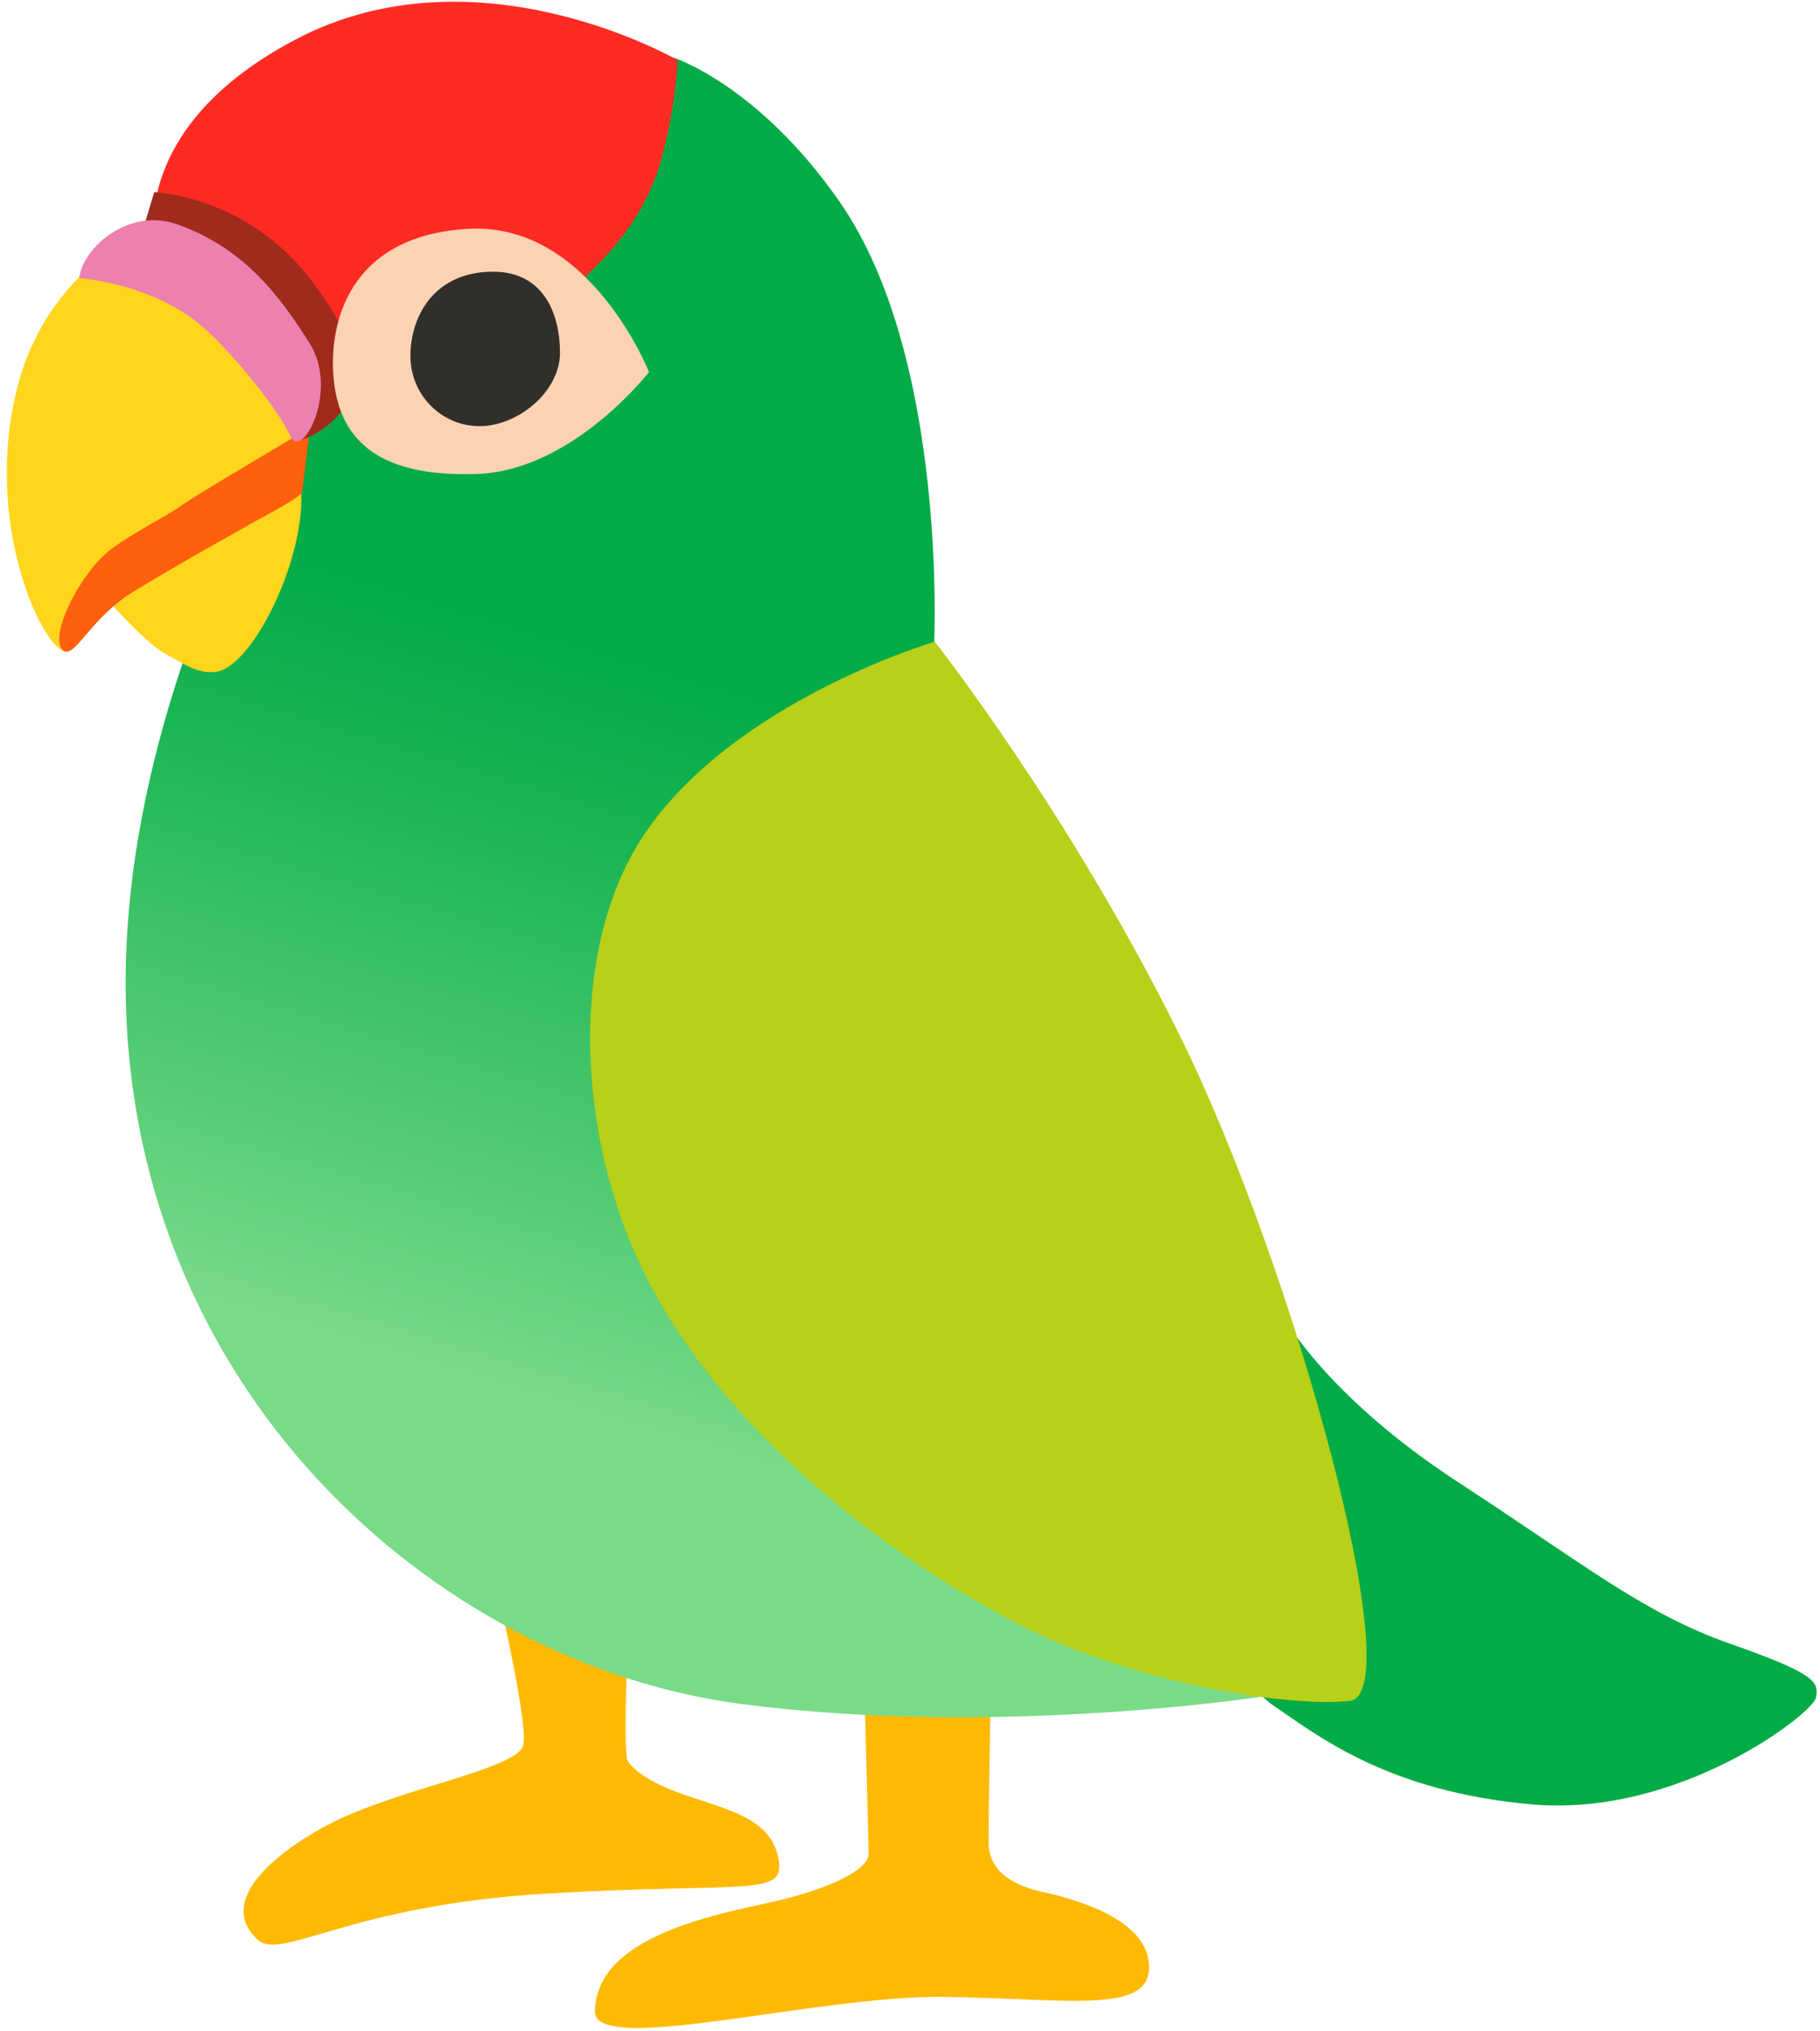 <svg width="164" height="183" viewBox="0 0 164 183" fill="none" xmlns="http://www.w3.org/2000/svg">
<path d="M43.997 139.792C43.997 139.792 47.725 155.134 47.144 157.288C46.564 159.443 35.959 161.154 29.786 164.317C25.736 166.395 19.212 171.025 23.184 174.769C25.339 176.802 31.36 171.667 49.437 170.628C67.788 169.574 71.028 171.071 70.081 167.19C69.148 163.324 64.274 162.881 60.179 161.169C58.819 160.604 57.245 159.703 56.588 158.725C55.961 157.792 56.878 141.946 56.878 141.946L43.997 139.792Z" fill="#FEBA02"/>
<path d="M77.843 150.549C77.843 150.549 78.271 166.059 78.271 167.053C78.271 168.504 74.726 170.246 69.454 171.423C64.182 172.599 53.746 174.555 53.608 181.233C53.517 185.343 73.656 179.781 85.163 179.949C96.669 180.117 104.05 181.63 103.515 176.802C103.087 172.936 97.097 171.178 93.873 170.475C90.648 169.772 89.181 168.199 89.09 166.273C89.029 165.02 89.304 150.886 89.304 150.886L77.843 150.549Z" fill="#FEBA02"/>
<path d="M46.869 6.132L60.714 5.2C60.714 5.2 68.415 7.691 75.734 18.296C85.453 32.4 84.169 58.193 84.169 58.193L110.849 129.325L114.074 152.841C114.074 152.841 90.205 156.6 66.826 153.56C39.29 149.969 10.899 125.015 11.327 87.731C11.755 50.446 41.307 14.445 41.307 14.445L46.869 6.132Z" fill="url(#paint0_linear_146_151)"/>
<path d="M15.177 19.763C15.177 19.763 4.557 23.063 1.547 34.967C-1.463 46.87 3.564 57.949 5.78 58.698C6.636 58.988 9.294 53.609 9.294 53.609C9.294 53.609 13.023 57.918 14.887 58.912C16.751 59.92 17.683 60.669 19.334 60.562C22.558 60.348 27.295 50.95 27.157 44.639L28.808 13.727L15.177 19.763Z" fill="#FFD51D"/>
<path d="M28.471 36.816C28.471 36.816 41.414 34.661 46.579 30.215C51.744 25.768 57.764 21.749 59.766 13.727C60.989 8.837 61.05 5.414 61.05 5.414C61.05 5.414 43.003 -5.053 26.653 3.55C10.303 12.153 14.169 23.843 14.169 23.843L28.471 36.816Z" fill="#FF2B23"/>
<path d="M27.937 38.542C27.937 38.542 17.47 44.716 16.323 45.572C15.178 46.427 11.434 48.292 9.722 49.728C7.002 52.02 4.557 57.185 5.566 58.484C6.575 59.767 8.011 55.764 12.014 53.319C16.018 50.874 22.91 47.008 24.774 45.999C26.638 44.991 27.219 44.426 27.219 44.426L27.937 38.542Z" fill="#FF600D"/>
<path d="M31.497 35.853C32.215 34.34 32.536 30.872 27.662 24.775C21.931 17.608 13.894 17.318 13.894 17.318L13.038 20.191L21.931 29.084L26.867 39.734C26.867 39.734 30.015 38.97 31.497 35.853Z" fill="#A02A1B"/>
<path d="M7.14 25.065C7.14 25.065 13.741 25.493 18.325 29.512C21.045 31.895 25.156 36.999 26.164 39.307C27.173 41.614 30.611 35.227 27.891 30.918C25.171 26.608 21.916 22.284 15.896 20.191C11.556 18.693 7.43 22.345 7.14 25.065Z" fill="#EC80AF"/>
<path d="M58.483 33.53C58.483 33.53 53.18 20.053 42.27 20.618C31.268 21.199 29.572 29.374 30.076 34.249C30.657 39.887 34.385 43.004 42.988 42.714C51.606 42.408 58.483 33.53 58.483 33.53Z" fill="#FBD3B3"/>
<path d="M50.46 31.804C50.46 35.288 46.671 38.405 43.217 38.405C39.779 38.405 36.983 35.578 36.983 32.094C36.983 28.61 38.985 24.775 43.859 24.5C49.009 24.179 50.46 28.32 50.46 31.804Z" fill="#312F2A"/>
<path d="M114.853 117.284C114.853 117.284 118.291 125.031 131.494 133.634C142.694 140.938 148.134 145.4 155.881 148.12C163.629 150.84 163.919 151.558 163.629 152.994C163.338 154.431 151.297 163.752 138.095 162.606C124.908 161.46 118.597 156.295 114.578 153.575C110.559 150.855 102.965 131.632 102.965 131.632L114.853 117.284Z" fill="#01AB46"/>
<path d="M84.231 57.827C84.231 57.827 65.94 63.205 57.917 75.399C51.194 85.607 51.79 102.966 58.636 115.847C67.101 131.769 84.597 143.092 93.918 147.402C103.24 151.711 115.999 153.85 121.592 153.285C127.184 152.719 116.58 114.136 106.387 93.476C96.455 73.321 84.231 57.827 84.231 57.827Z" fill="#B7D019"/>
<defs>
<linearGradient id="paint0_linear_146_151" x1="54.455" y1="142.202" x2="83.493" y2="45.31" gradientUnits="userSpaceOnUse">
<stop offset="0.136" stop-color="#79DA88"/>
<stop offset="0.304" stop-color="#57CD75"/>
<stop offset="0.634" stop-color="#19B553"/>
<stop offset="0.791" stop-color="#01AB46"/>
</linearGradient>
</defs>
</svg>
